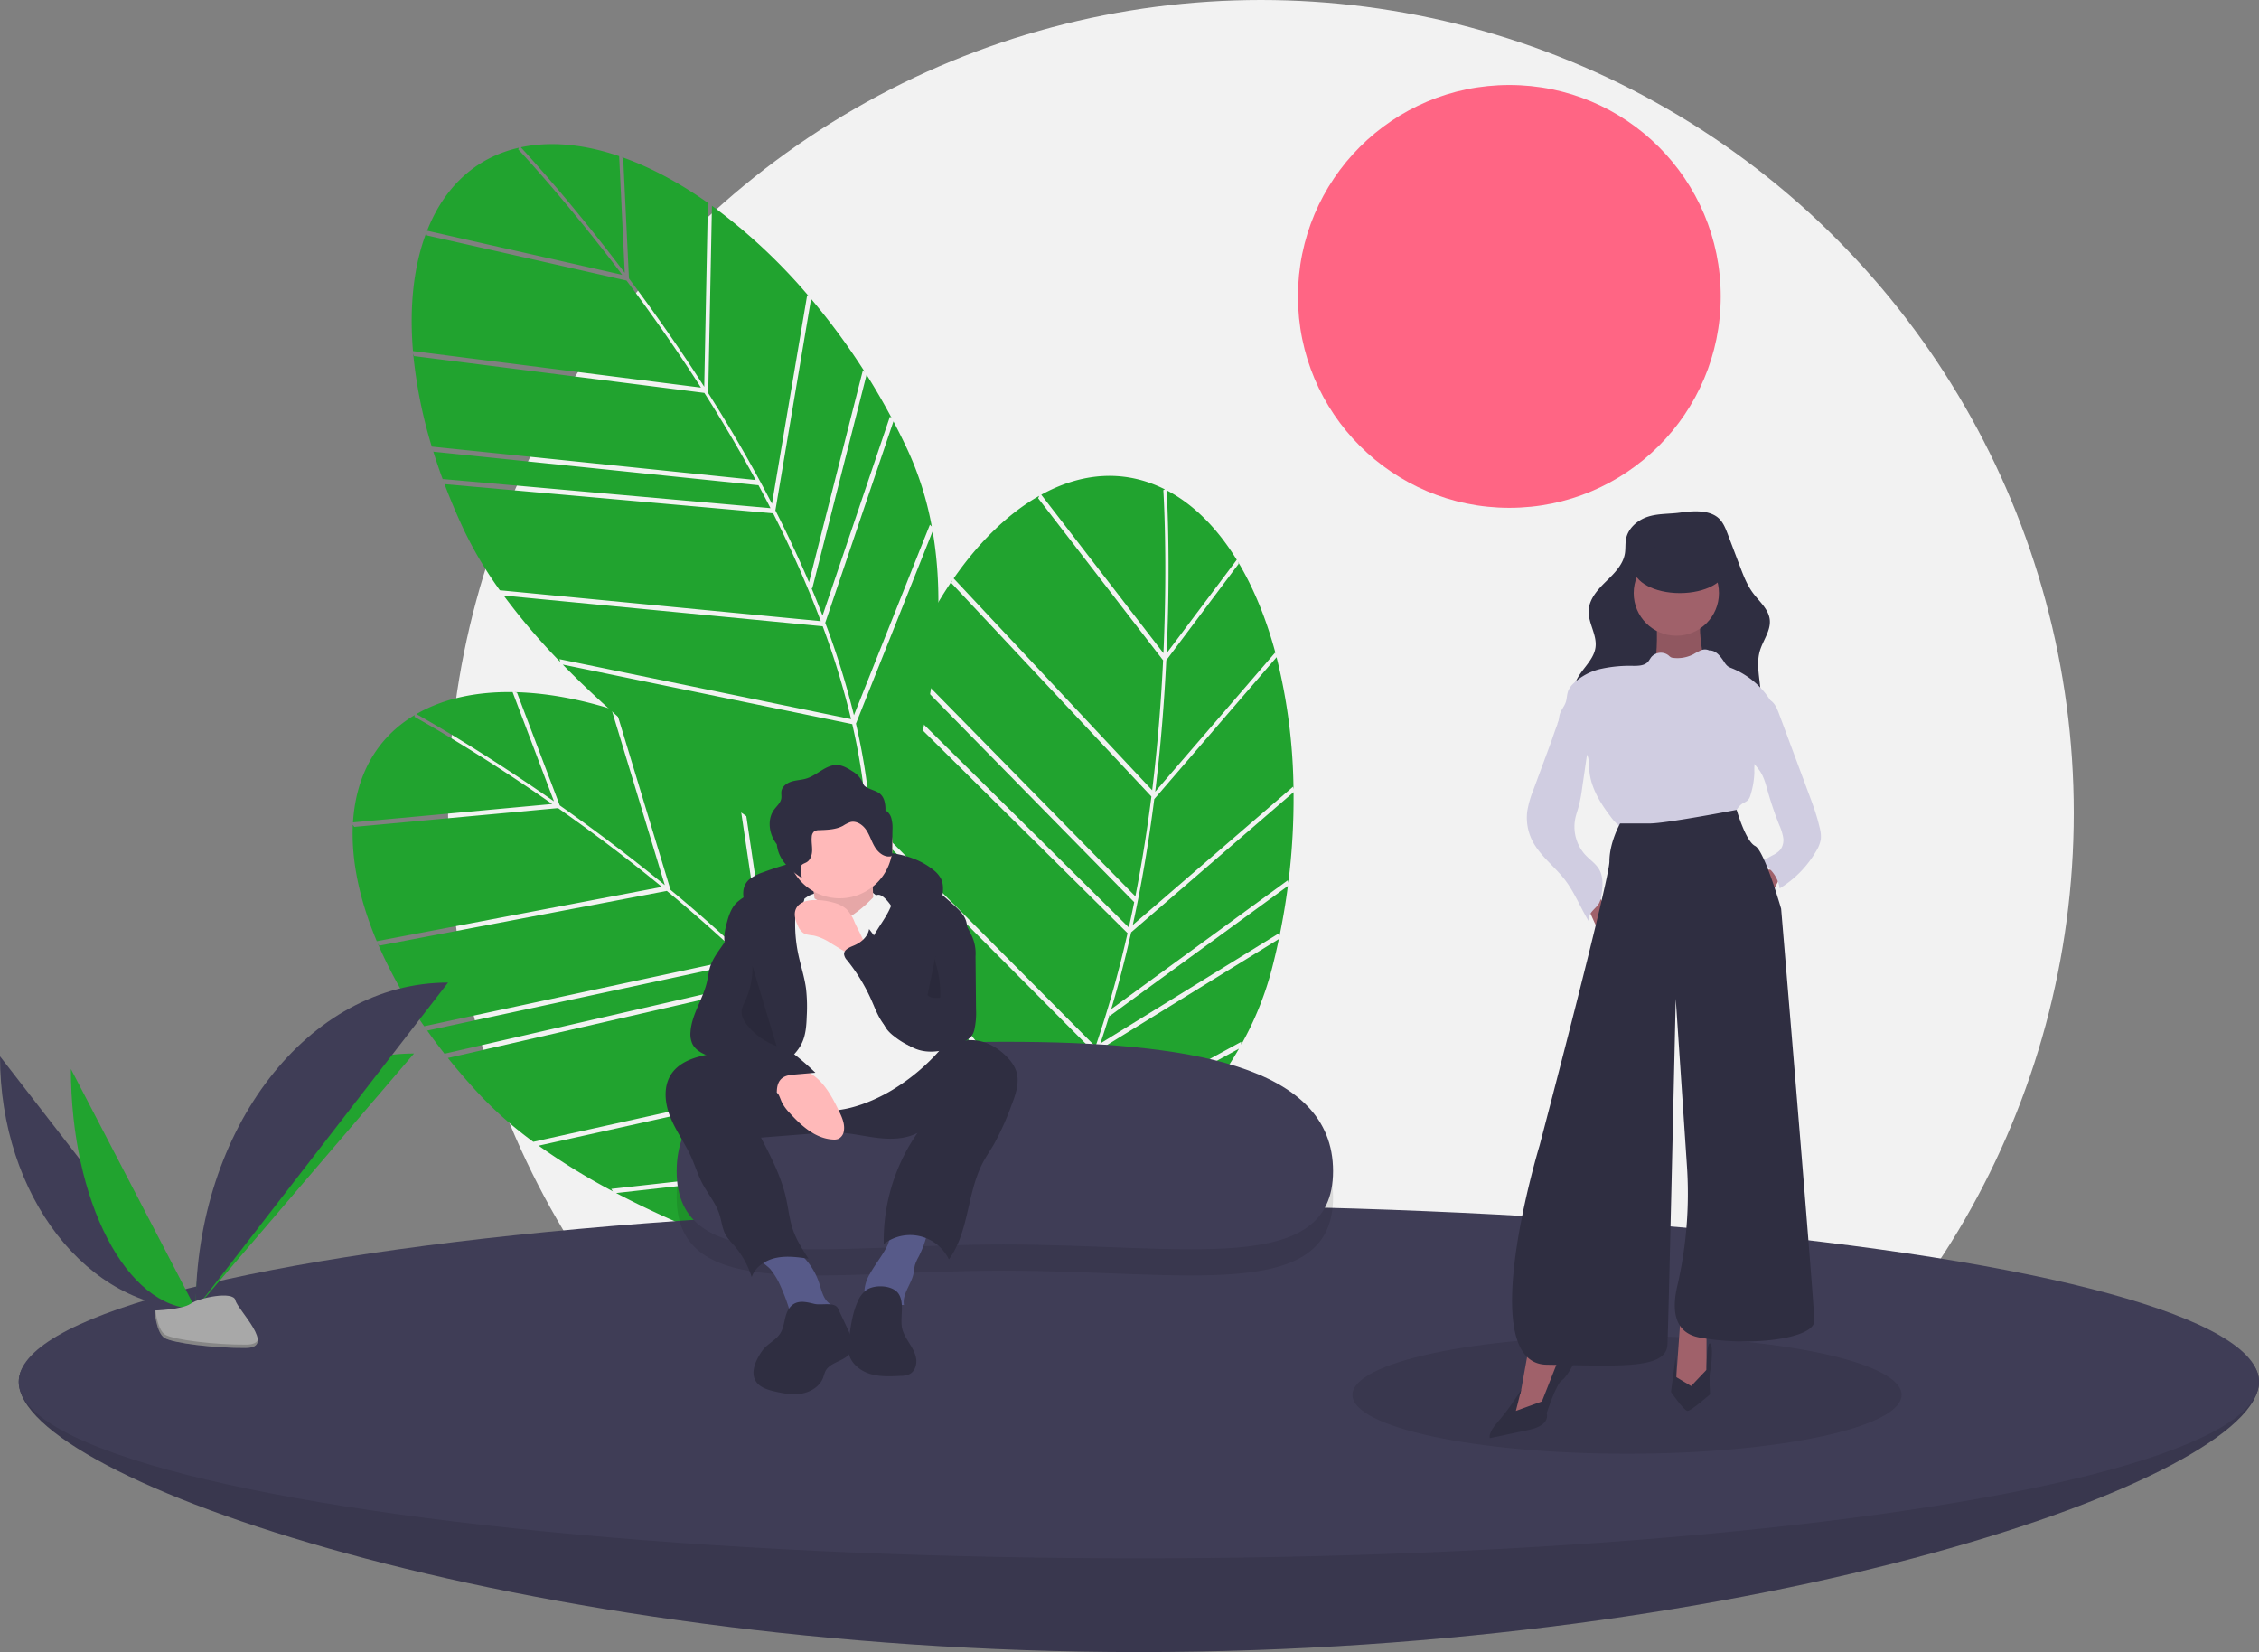 <svg data-name="Layer 1" xmlns="http://www.w3.org/2000/svg" width="1036.608" height="758.001"><rect width="100%" height="100%" fill="#808080" stroke="none"/><circle cx="578.606" cy="373" r="373" fill="#f2f2f2"/><circle cx="692.607" cy="136.001" r="97" fill="#ff6584"/><path d="M285.964 72.484l2.651 55.276c10.991 14.66 22.848 31.434 34.55 49.716l1.67-84.33.923.59c-13.536-9.67-27.297-17.069-40.716-21.765zm.719 52.708l-2.568-53.545c-15.072-5.14-29.695-6.845-43.062-4.461-.696.124-1.38.267-2.061.411 3.396 3.644 23.189 25.164 47.69 57.595zm121.693 65.947l.89.849q-5.48-10.305-11.616-20.039l-24.925 98.073-.422-.372q2.703 6.454 5.141 12.82zm-37.97-55.756l.918.735a258.753 258.753 0 0 0-44.628-41.701l-1.704 85.937q16.335 25.778 29.25 50.782zm-180.804 26.83a216.052 216.052 0 0 0 8.537 42.7l148.632 15.331c-7.76-14.308-15.77-27.732-23.545-39.967L189.98 163.38zm13.944 58.741l-.4-1.166 150.429 13.37q-2.726-5.331-5.513-10.522l-149.18-15.387-.392-1.168q2.255 7.354 5.056 14.873zm192.41-51.05l.904.798a309.002 309.002 0 0 0-24.667-33.563l-16.383 97.048q8.517 16.722 15.429 32.973zm-3.181 162.115c5.978 25.87 8.243 50.331 6.748 73.113 8.412-17.924 40.403-92.178 28.445-161.38zm-161.633-58.762a298.924 298.924 0 0 0 25.949 30.46l-.363-1.296 133.811 27.528a371.629 371.629 0 0 0-13.01-42.596zm54.386-147.162c-26.519-35.082-47.443-57.255-47.744-57.572l.345-.74c-20.123 4.57-34.332 18.26-42.15 38.078zm93.155 159.666c.494 1.32.996 2.642 1.473 3.956a369.221 369.221 0 0 1 11.703 38.435l34.86-87.43.851.854a146.38 146.38 0 0 0-11.13-35.228q-3.084-6.603-6.457-13.006zm-57.015-107.922c-11.582-18.067-23.304-34.64-34.17-49.126l-91.602-20.7-.31-1.155c-5.72 15.06-7.81 33.56-6.078 54.223z" fill="#21a32f"/><path d="M391.081 332.246l-132.832-27.327c55.872 57.355 134.04 101.341 139.03 104.122 2.327-25.27-.313-51.226-6.198-76.795zm-14.493-47.247l.03-.088a501.541 501.541 0 0 0-21.836-49.374l-150.799-13.405q3.84 10.17 8.68 20.557a179.711 179.711 0 0 0 16.701 28.133zM568.41 258.67l-33.214 44.265c-.885 18.3-2.452 38.783-5.1 60.327l55.074-63.884.334 1.042c-4.258-16.081-10.137-30.556-17.477-42.732zm-33.065 41.054l32.174-42.877c-8.33-13.572-18.505-24.212-30.32-30.902a64.11 64.11 0 0 0-1.85-.997c.292 4.972 1.81 34.17-.004 74.776zm51.665 128.41l.144 1.22q2.353-11.43 3.834-22.841l-81.748 59.637-.088-.555q-2.034 6.694-4.217 13.152zm6.318-67.16l.238 1.15a258.753 258.753 0 0 0-7.774-60.581l-56.124 65.1q-3.86 30.273-9.862 57.768zm-156.366-94.656a216.052 216.052 0 0 0-20.66 38.333L521 411.258c3.15-15.97 5.543-31.417 7.357-45.8l-91.848-97.999zm-26.726 54.136l.436-1.154 107.33 106.244q1.302-5.845 2.466-11.62l-105.083-107 .443-1.15q-2.954 7.102-5.592 14.68zm180.752 83.404l.188 1.19a309.003 309.003 0 0 0 2.409-41.582l-74.517 64.296q-4.105 18.311-9.148 35.236zM485.14 526.688c-11.896 23.738-25.753 44.022-41.435 60.614 17.91-8.439 89.91-45.224 124.838-106.15z" fill="#21a32f"/><path d="M398.131 378.338a298.924 298.924 0 0 0 .558 40.01l.547-1.229 85.502 106.549a371.63 371.63 0 0 0 17.148-41.105zm135.75-78.655c1.951-43.933-.022-74.356-.051-74.793l.737-.349c-18.413-9.316-38.089-7.834-56.75 2.443zm-30.09 182.389c-.462 1.332-.918 2.67-1.389 3.987a369.22 369.22 0 0 1-15.5 37.066l82.611-45.103.112 1.2a146.38 146.38 0 0 0 13.897-34.23q1.836-7.053 3.322-14.136zm24.922-119.485c2.603-21.302 4.145-41.543 5.016-59.63l-57.35-74.368.499-1.089c-14.01 7.952-27.42 20.867-39.265 37.886zM483.69 525.782l-84.876-105.769c6.45 79.81 38.599 163.545 40.668 168.868 17.91-17.978 32.432-39.653 44.208-63.099zm18.972-45.633l.079-.049a501.54 501.54 0 0 0 14.674-51.954L409.822 321.64q-3.529 10.282-6.426 21.37a179.711 179.711 0 0 0-5.08 32.318zM237.24 317.768l19.607 51.75c14.984 10.544 31.445 22.833 48.225 36.602l-24.477-80.716 1.06.275c-15.863-5.012-31.236-7.795-45.45-8.113zm16.976 49.905l-18.993-50.129c-15.922-.23-30.357 2.669-42.332 9.068-.623.332-1.23.68-1.833 1.028 4.356 2.416 29.831 16.763 63.158 40.033zm136.117 25.102l1.109.533q-8.396-8.107-17.24-15.467l6.61 100.974-.517-.223q4.565 5.302 8.852 10.602zm-53.344-41.289l1.1.415a258.753 258.753 0 0 0-55.332-25.864l24.942 82.255q23.503 19.467 43.514 39.255zM173.33 432.888a216.052 216.052 0 0 0 21.317 37.971l146.092-31.361c-11.802-11.21-23.569-21.5-34.745-30.733l-131.943 25.118zm31.418 51.555l-.741-.986 147.195-33.78q-4.24-4.229-8.495-8.304l-146.63 31.478-.735-.99q4.418 6.297 9.406 12.582zM371.957 376.42l1.107.479a309.003 309.003 0 0 0-33.834-24.295l14.417 97.36q13.269 13.27 24.865 26.589z" fill="#21a32f"/><path d="M419.04 531.579c13.683 22.756 23.398 45.319 29.018 67.447 2.46-19.646 9.933-100.152-22.83-162.27zm-171.88-5.924a298.924 298.924 0 0 0 34.094 20.948l-.746-1.12 135.767-15.18a371.627 371.627 0 0 0-25.54-36.49zm6.235-156.766c-36.063-25.167-62.816-39.787-63.2-39.996l.099-.81c-17.726 10.566-27.006 27.978-28.316 49.242zm137.946 123.053c.878 1.103 1.764 2.205 2.624 3.307a369.22 369.22 0 0 1 23.01 32.935l6.128-93.923 1.074.55a146.38 146.38 0 0 0-21.473-30.064q-4.975-5.326-10.162-10.373zm-87.58-85.014c-16.6-13.602-32.871-25.74-47.682-36.159l-93.515 8.63-.653-1.004c-.783 16.09 2.946 34.33 10.98 53.446z" fill="#21a32f"/><path d="M417.5 532.319l-134.773 15.069c70.863 37.276 158.8 54.947 164.404 56.049-5.597-24.752-16.13-48.62-29.63-71.118zm-28.387-40.454v-.093a501.541 501.541 0 0 0-36.027-40.207L205.53 485.429q6.795 8.484 14.61 16.867a179.711 179.711 0 0 0 24.578 21.592z" fill="#21a32f"/><path d="M1036.608 634.001c0 44.735-230.126 124-514 124s-514-79.265-514-124 230.126-38 514-38 514-6.735 514 38z" fill="#3f3d56"/><path d="M1036.608 634.001c0 44.735-230.126 124-514 124s-514-79.265-514-124 230.126-38 514-38 514-6.735 514 38z" opacity=".1"/><ellipse cx="522.608" cy="634.001" rx="514" ry="81" fill="#3f3d56"/><path d="M611.72 549.339c0 48.737-67.933 33.662-151.112 33.662s-150.104 15.075-150.104-33.662S378.43 490 461.608 490s150.113 10.6 150.113 59.338z" opacity=".1"/><path d="M611.72 537.339c0 48.737-67.933 33.662-151.112 33.662s-150.104 15.075-150.104-33.662S378.43 478 461.608 478s150.113 10.6 150.113 59.338z" fill="#3f3d56"/><path d="M344.138 403.233a21.87 21.87 0 0 1 5.987-3.002 152.655 152.655 0 0 1 42.182-9.183c12.542-.889 26.136.167 35.933 8.05a12.355 12.355 0 0 1 3.645 4.247c1.232 2.66.859 5.75.46 8.655a9.78 9.78 0 0 1-.84 3.258c-1.318 2.51-4.564 3.39-7.383 3.088s-5.464-1.493-8.245-2.046a36.856 36.856 0 0 0-5.207-.53l-17.44-.945c-10.844-.587-21.832-1.164-32.47 1.024a32.343 32.343 0 0 0-9.38 3.233c-2.43 1.364-4.067 3.322-6.321.802-3.96-4.427-6.153-12.562-.92-16.651z" fill="#2f2e41"/><path d="M371.163 410.945s23.457-10.515 32.354 1.618-4.853 7.28-4.853 7.28l-15.368 4.853-16.987-3.236z" fill="#f2f2f2"/><path d="M372.376 403.26s3.235 15.37.809 19.414 13.75 9.706 13.75 9.706l15.369-6.47s-4.044-25.076 0-29.929z" fill="#ffb9b9"/><path d="M372.376 403.26s3.235 15.37.809 19.414 13.75 9.706 13.75 9.706l15.369-6.47s-4.044-25.076 0-29.929z" opacity=".1"/><path d="M357.22 588.056a88.474 88.474 0 0 1 5.344 14.007 1.14 1.14 0 0 0 1.416.942l14.388-.016c1.775-.002 4.157-.572 4.139-2.348-.013-1.247-1.288-2.025-2.237-2.835-2.634-2.247-3.32-5.953-4.41-9.239a31.343 31.343 0 0 0-11.663-15.663 6.826 6.826 0 0 0-2.493-1.232 6.951 6.951 0 0 0-2.733.148c-2.526.51-11.957 2.253-10.176 5.926.767 1.582 3.61 3.229 4.802 4.706a33.797 33.797 0 0 1 3.622 5.604zm50.03-16.687a32.69 32.69 0 0 1-1.691 3.11c-2.085 3.437-4.544 6.644-6.486 10.164a16.778 16.778 0 0 0-2.363 7.074 7.857 7.857 0 0 0 2.746 6.685c2.088 1.585 4.952 1.659 7.547 1.29s5.177-1.114 7.791-.918c-.881-4.988 3.326-9.378 4.378-14.333.295-1.392.34-2.835.735-4.202a20.59 20.59 0 0 1 1.629-3.6 46.556 46.556 0 0 0 4.393-12.96c.1-.546-12.789-.636-13.998-.375-3.773.816-3.22 4.936-4.68 8.065z" fill="#575a89"/><path d="M307.913 493.003c-3.68 5.758-2.832 13.388-.247 19.714s6.697 11.917 9.512 18.143c1.794 3.97 3.053 8.178 5.073 12.037 2.503 4.778 6.156 8.99 7.836 14.117 1.07 3.267 1.316 6.849 3.05 9.818a30.092 30.092 0 0 0 3.572 4.432 40.956 40.956 0 0 1 8.234 14.708c1.585-4.721 6.33-7.817 11.204-8.837s9.924-.328 14.855.369c-2.75-4.261-5.528-8.577-7.167-13.376-1.586-4.642-2.054-9.58-3.122-14.367-2.19-9.818-6.87-18.873-11.502-27.801l23.81-1.889a92.829 92.829 0 0 1 11.699-.434c6.145.29 12.166 1.796 18.279 2.493s12.58.514 18.028-2.346a86.39 86.39 0 0 0-15.5 51.02 19.753 19.753 0 0 1 29.901 7.056c9.331-12.75 8.222-30.502 15.616-44.466 1.52-2.872 3.384-5.546 5.025-8.35a123.09 123.09 0 0 0 7.939-17.545c2.068-5.29 4.151-11.176 2.168-16.498a17.226 17.226 0 0 0-3.535-5.436c-4.266-4.703-10.204-8.183-16.552-8.328-9.746-.222-17.796 7.002-26.345 11.686a60.623 60.623 0 0 1-33.269 6.9c-11.742-.832-22.957-4.676-34.144-8.061a162.454 162.454 0 0 0-17.04-4.396c-4.798-.9-9.367.097-14.095 1.324-5.147 1.336-10.32 3.677-13.283 8.313z" fill="#2f2e41"/><path d="M409.584 387.893a24.286 24.286 0 0 1-24.266 24.265 23.681 23.681 0 0 1-4.312-.388 24.265 24.265 0 1 1 28.578-23.877z" fill="#ffb9b9"/><path d="M371.163 410.945s4.448 2.022 6.066 3.64 6.471 10.515 14.56 4.853 8.897-8.897 11.324-8.897 5.662 4.853 5.662 4.853l22.244 66.731a93.16 93.16 0 0 1-20.626 17.39c-12.942 8.09-28.31 12.134-35.59 8.898s-21.03-5.662-23.458-12.133-6.47-25.883-6.47-25.883l11.324-49.341z" fill="#f2f2f2"/><path d="M368.04 478.435c1.763-3.809 2.02-8.12 2.169-12.315a74.654 74.654 0 0 0-.33-12.459c-.716-5.41-2.478-10.623-3.591-15.966a67.5 67.5 0 0 1-1.415-14.25c.017-2.184.175-4.484 1.365-6.315.83-1.278 2.129-2.267 2.648-3.7 1.017-2.81-1.497-5.75-4.251-6.908a16.726 16.726 0 0 0-10.471-.42 49.818 49.818 0 0 0-9.85 4.03 22.549 22.549 0 0 0-6.434 4.16c-2.511 2.597-3.615 6.216-4.507 9.717-.713 2.803-1.347 5.725-.804 8.566.881 4.612 4.641 8.081 6.646 12.328 2.327 4.932 2.17 10.678 1.245 16.052s-2.57 10.629-3.076 16.058.27 11.266 3.673 15.529c1.386 1.736 5.146 5.853 7.684 5.387 1.994-.366 4.884-4.755 6.49-6.146 4.64-4.019 10.144-7.593 12.808-13.348zm42.378-70.128c.07 4.512-1.918 8.8-4.256 12.658s-5.086 7.508-6.81 11.677a26.764 26.764 0 0 0-1.249 16.466 53.12 53.12 0 0 0 1.785 5.51l4.432 12.156a21.1 21.1 0 0 0 2.57 5.395 17.424 17.424 0 0 0 3.492 3.36 32.597 32.597 0 0 0 11.396 5.945 19.272 19.272 0 0 0 12.671-.723 183.365 183.365 0 0 1 7.872-48.597c.886-2.912 1.854-5.977 1.17-8.943-.765-3.322-3.433-5.816-5.97-8.093-7.756-6.966-16.286-14.283-26.67-15.222-6.008-.543-.484 5.15-.433 8.411z" fill="#2f2e41"/><path d="M357.337 502.35c.615 1.204.998 2.515 1.606 3.723a20.803 20.803 0 0 0 3.3 4.438c5.409 5.997 12.02 11.97 20.087 12.332a5.508 5.508 0 0 0 2.368-.298 4.694 4.694 0 0 0 2.52-3.602c.571-3.132-.812-6.258-2.196-9.126-3-6.214-6.377-12.587-11.995-16.595a22.506 22.506 0 0 0-19.417-2.921c-2.926.901-7.779 2.475-3.904 5.145 2.939 2.026 5.927 3.568 7.63 6.903zm34.873-79.125a18.078 18.078 0 0 0-3.796-6.12 14.083 14.083 0 0 0-5.798-2.938 31.71 31.71 0 0 0-8.507-1.22c-3.425-.02-7.397.898-8.852 4-1.155 2.463-.26 5.38.903 7.838a7.685 7.685 0 0 0 2.398 3.24c1.478.998 3.388.966 5.14 1.3a23.703 23.703 0 0 1 7.595 3.442l6 3.627 10.306 6.23c-.272-.165-.175-7.232-.492-8.39-1.02-3.731-3.315-7.476-4.897-11.009z" fill="#ffb9b9"/><path d="M362.19 600.232c-2.412 3.277-1.929 7.961-4.065 11.424-1.851 3.002-5.34 4.576-7.657 7.235a19.396 19.396 0 0 0-1.968 2.832c-2.149 3.599-3.895 8.21-1.78 11.829 1.703 2.91 5.28 4.048 8.562 4.823 4.147.98 8.456 1.764 12.651 1.015s8.296-3.317 9.791-7.308a28.23 28.23 0 0 1 1.047-2.954c2.274-4.476 9.406-4.525 11.733-8.974 1.629-3.113.132-6.877-1.365-10.056l-4.57-9.71c-1.517-3.221-7.665-1.368-10.87-2.14-4.18-1.008-8.502-2.117-11.51 1.984z" fill="#2f2e41"/><path d="M397.54 591.89a12.996 12.996 0 0 0-4.135 5.666c-2.262 5.218-3.039 10.939-3.793 16.576a20.075 20.075 0 0 0-.131 6.799c.975 4.603 5.146 7.994 9.637 9.401s9.306 1.191 14.007.96a10.028 10.028 0 0 0 4.402-.894c2.363-1.302 3.285-4.364 2.88-7.03s-1.862-5.04-3.288-7.33-2.884-4.661-3.293-7.327c-.687-4.485 1.252-11.07-1.503-15.127-2.762-4.066-11.098-4.276-14.783-1.693zm11.433-216.644a6.16 6.16 0 0 0-2.671-3.487 14.136 14.136 0 0 0-.564-4.601c-1.47-4.345-4.951-4.096-8.236-6.016-1.425-.834-1.337-1.57-2.079-2.94a10.907 10.907 0 0 0-4.202-4.287c-2.107-1.343-4.332-2.725-6.825-2.895-5.239-.357-9.256 4.57-14.263 6.152-2.207.697-4.579.726-6.797 1.384s-4.433 2.233-4.763 4.524c-.153 1.057.116 2.142-.038 3.2-.308 2.101-2.152 3.573-3.386 5.301-2.73 3.822-2.417 9.222-.235 13.38a18.807 18.807 0 0 0 1.574 2.463 15.15 15.15 0 0 0 1.662 5.626c2.182 4.159 5.938 7.266 9.861 9.848a23.276 23.276 0 0 1-.582-4.2 2.897 2.897 0 0 1 .179-1.39c.437-.914 1.591-1.157 2.472-1.657 1.823-1.036 2.538-3.329 2.59-5.425s-.391-4.196-.171-6.282a3.432 3.432 0 0 1 1.175-2.525 4.059 4.059 0 0 1 2.215-.528c3.735-.152 7.639-.22 10.934-1.987a16.203 16.203 0 0 1 3.403-1.722c2.8-.73 5.662 1.232 7.276 3.635s2.418 5.26 3.907 7.742 4.061 4.694 6.94 4.4a1.152 1.152 0 0 0 .86-.382 1.289 1.289 0 0 0 .158-.733l.161-11.004a16.633 16.633 0 0 0-.555-5.594zM332.18 432.81c-2.315 3.416-4.985 6.7-6.257 10.625-.748 2.308-.98 4.746-1.522 7.11-1.804 7.875-7.015 14.869-7.539 22.93a10.902 10.902 0 0 0 .766 5.265c1.495 3.252 5.072 4.965 8.485 6.043s7.077 1.855 9.801 4.176a30.036 30.036 0 0 1 3.714 4.306 35.976 35.976 0 0 0 17.184 11.757c-.534-3.68-.785-8.117 2.157-10.392 1.593-1.231 3.721-1.45 5.727-1.624l9.477-.819a121.786 121.786 0 0 0-20.775-16.184c-2.62-1.619-5.473-3.327-6.67-6.165a14.89 14.89 0 0 1-.755-5.688 140.155 140.155 0 0 0-1.786-21.04c-.78-4.832-1.813-9.62-2.995-14.37-.331-1.334-2.292-7.315-4.705-5.915-.568.33-1.1 4.124-1.432 4.91a29.785 29.785 0 0 1-2.875 5.075zm109.157-12.907l3.87 8.049a19.34 19.34 0 0 1 2.44 10.884l.23 24.145a35.162 35.162 0 0 1-.794 9.614 7.7 7.7 0 0 1-1.335 2.871 8.973 8.973 0 0 1-2.29 1.844c-7.324 4.577-16.822 7.178-24.561 3.343a33.99 33.99 0 0 1-5.036-3.287c-3.084-2.284-6.214-4.613-8.521-7.68-2.415-3.21-3.799-7.053-5.424-10.726a82.43 82.43 0 0 0-11.205-18.38 4.846 4.846 0 0 1-1.388-2.75c-.048-2.117 2.463-3.159 4.42-3.964 3.346-1.375 6.5-4.03 7.06-7.603 7.112 9.327 14.96 19.182 26.184 22.59a1.158 1.158 0 0 0 1.782-.99c.637-2.665.862-5.41 1.328-8.11a46.202 46.202 0 0 1 4.874-14.057c1.33-2.462 5.634-11.475 8.366-5.793z" fill="#2f2e41"/><path d="M345.294 443.178a37.123 37.123 0 0 1-3.547 16.543 13.67 13.67 0 0 0-1.388 3.645c-.425 2.719 1.123 5.352 2.891 7.46a30.678 30.678 0 0 0 13.117 9.126m72.97-41.59c-.57 1.534-.053 3.23.387 4.806a48.418 48.418 0 0 1 1.764 14.05.511.511 0 0 1-.598.612c-1.867.114-4.004.127-5.27-1.25" opacity=".1"/><ellipse cx="746.608" cy="640.001" rx="126" ry="27" opacity=".1"/><path fill="#a0616a" d="M809.608 399.001L800.608 408.001 809.608 417.001 818.608 399.001 809.608 399.001z"/><path d="M811.634 320.96c2.526 1.034 3.727 3.86 4.68 6.418l11.674 31.371 2.273 6.107c1.114 2.994 2.23 5.99 3.172 9.044q.894 2.896 1.578 5.853a15.392 15.392 0 0 1 .539 5.189 14.421 14.421 0 0 1-2.064 5.406 48.394 48.394 0 0 1-16.815 17.246 15.697 15.697 0 0 0-9.127-11.936l6.037-3.32a10.916 10.916 0 0 0 3.383-2.477 7.43 7.43 0 0 0 1.292-5.664 24.341 24.341 0 0 0-1.792-5.681 155.063 155.063 0 0 1-5.265-15.454c-.877-3.1-1.683-6.286-3.42-8.998-1.577-2.46-3.86-4.428-5.292-6.976-2.183-3.882-2.127-8.661-1.163-13.01.814-3.67 2.178-7.203 3.327-10.777.902-2.808 4.28-3.447 6.983-2.34z" fill="#d0cde1"/><path d="M755.972 237.144c-4.642 1.568-8.848 5.235-9.799 10.042-.44 2.228-.17 4.544-.541 6.785-.86 5.197-4.94 9.166-8.702 12.852s-7.648 7.97-7.923 13.231c-.3 5.76 3.877 11.157 3.154 16.88-.84 6.648-7.862 10.956-9.598 17.43-1.16 4.321.261 8.977 2.598 12.793 4.454 7.272 12.066 12.21 20.172 14.856s16.74 3.203 25.266 3.293c10.382.108 21.655-.783 29.456-7.635a23.598 23.598 0 0 0 7.834-15.363c.74-7.937-2.572-16.138-.287-23.776 1.438-4.806 5.045-9.196 4.507-14.184-.527-4.877-4.786-8.334-7.709-12.274-2.728-3.679-4.384-8.023-6.006-12.306l-5.552-14.655c-1.091-2.88-2.29-5.91-4.722-7.801-4.553-3.54-11.875-2.844-17.2-2.114-4.939.677-10.198.342-14.948 1.946z" fill="#2f2e41"/><path d="M760.267 285.44s.543 16.302-1.087 17.932 6.52 12.499 6.52 12.499l14.673-.544 7.608-5.977-6.521-8.695s-2.717-14.128-.544-17.389-20.65 2.174-20.65 2.174z" fill="#a0616a"/><path d="M760.267 285.44s.543 16.302-1.087 17.932 6.52 12.499 6.52 12.499l14.673-.544 7.608-5.977-6.521-8.695s-2.717-14.128-.544-17.389-20.65 2.174-20.65 2.174z" opacity=".1"/><path fill="#a0616a" d="M726.303 411.24L735.541 431.89 742.606 423.195 728.477 404.719 726.303 411.24z"/><path fill="#a0616a" d="M701.578 618.009L697.774 639.203 691.253 648.441 695.057 650.614 701.578 649.527 709.186 646.81 712.446 634.312 718.424 618.009 701.578 618.009z"/><path fill="#a0616a" d="M771.135 604.967L768.961 635.399 774.395 639.746 783.09 632.138 783.09 609.858 771.135 604.967z"/><circle cx="769.233" cy="272.126" r="19.563" fill="#a0616a"/><path d="M784.329 298.438a4.528 4.528 0 0 0-3.77-.072 30.592 30.592 0 0 0-3.45 1.798 15.98 15.98 0 0 1-9.286 1.689 3.195 3.195 0 0 1-1.086-.28 5.222 5.222 0 0 1-.995-.802 5.757 5.757 0 0 0-7.97.687c-.575.716-.969 1.57-1.596 2.24-1.624 1.737-4.304 1.808-6.681 1.803a61.953 61.953 0 0 0-14.68 1.346 26.885 26.885 0 0 0-12.89 6.83 9.817 9.817 0 0 0-2.29 3.265c-.655 1.69-.569 3.59-1.158 5.305-.656 1.91-2.11 3.477-2.699 5.41-.443 1.454-.381 3.074-1.123 4.402 3.176 2.75 5.867 6.415 9.042 9.163 2.103 1.82 4.304 3.79 5.095 6.455a21.13 21.13 0 0 1 .47 5.006c.393 8.038 4.752 15.33 9.627 21.733a24.508 24.508 0 0 0 4.751 5.048 20.621 20.621 0 0 0 8.202 3.293c5.552 1.136 11.266 1.13 16.932 1.073 5.856-.058 11.815-.182 17.381-2.002a15.454 15.454 0 0 0 7.347-4.562c2.29-2.812 3.183-6.88 6.307-8.722a11.462 11.462 0 0 0 2.136-1.275 5.542 5.542 0 0 0 1.309-2.443 37.84 37.84 0 0 0 1.788-10.547 30.687 30.687 0 0 1 .435-6.421 21.835 21.835 0 0 1 2.34-5.314l6.474-11.74c.526-.954.39-2.358.437-3.447a8.499 8.499 0 0 0-1.392-4.407 37.604 37.604 0 0 0-18.705-16.374 7.708 7.708 0 0 1-1.767-.865 7.27 7.27 0 0 1-1.617-1.93c-1.718-2.588-3.816-5.504-6.918-5.343z" fill="#d0cde1"/><path d="M703.653 362.375a46.58 46.58 0 0 0-2.796 9.64 23.422 23.422 0 0 0 2.117 13.365c3.489 7.18 10.356 12.05 15.203 18.394 4.504 5.893 7.186 12.957 11.086 19.266-.68-1.606.146-3.465 1.259-4.808s2.536-2.457 3.352-3.998a11.658 11.658 0 0 0 1.032-3.784c.583-3.912.897-8.163-1.098-11.578-1.501-2.571-4.094-4.279-6.148-6.435a19.181 19.181 0 0 1-4.856-16.603c.395-2.034 1.122-3.986 1.667-5.985a68.465 68.465 0 0 0 1.527-8.16l2.447-16.808c.651-4.47 1.202-9.418-1.33-13.16a5.513 5.513 0 0 0-1.986-1.878 7.136 7.136 0 0 0-2.114-.596c-2.663-.435-6.27-1.601-7.571 1.252-1.57 3.445-2.662 7.2-3.976 10.75z" fill="#d0cde1"/><path d="M796.918 371.57s-32.304 6.25-39.912 6.25h-13.585s-4.89 8.695-4.89 17.39-32.062 130.419-32.062 130.419-30.432 99.988 3.26 100.532 54.885 2.173 55.428-9.238 3.804-158.677 3.804-158.677l5.073 75.723a187.987 187.987 0 0 1-4.32 55.905c-2.432 10.268-2.055 21.524 10.116 23.788 23.366 4.347 52.71.544 52.71-7.608s-15.215-189.108-15.215-189.108-7.608-26.627-11.955-28.801-8.452-16.574-8.452-16.574z" fill="#2f2e41"/><path d="M695.6 647.354l11.955-4.348 8.152-20.65 8.694-1.086s-4.89 10.325-7.608 11.955-7.064 15.216-7.064 15.216 2.174 5.434-8.151 7.607-17.933 3.804-17.933 3.804-1.087-2.173 3.804-7.608 10.602-14.582 10.602-14.582zm73.361-24.997l-2.173 16.302s5.977 8.695 7.607 8.695 10.325-7.608 10.325-7.608-.543-8.151 0-10.325 1.63-12.498 0-13.042-1.63 12.111-1.63 12.111l-7.064 7.452-6.812-4.084z" fill="#2f2e41"/><ellipse cx="770.863" cy="260.714" rx="21.193" ry="11.412" fill="#2f2e41"/><path d="M0 484.66c0 64.016 40.16 115.817 89.79 115.817" fill="#3f3d56"/><path d="M89.79 600.477c0-64.735 44.817-117.118 100.202-117.118m-157.46 7.104c0 60.809 25.61 110.014 57.259 110.014" fill="#21a32f"/><path d="M89.79 600.477c0-82.717 51.802-149.651 115.818-149.651" fill="#3f3d56"/><path d="M70.901 601.294s12.734-.392 16.572-3.125 19.587-5.996 20.54-1.613 19.136 21.797 4.76 21.913-33.405-2.239-37.235-4.572-4.637-12.603-4.637-12.603z" fill="#a8a8a8"/><path d="M113.03 616.944c-14.377.116-33.405-2.24-37.235-4.573-2.917-1.777-4.08-8.152-4.469-11.094-.27.012-.425.017-.425.017s.807 10.27 4.637 12.603 22.858 4.688 37.235 4.572c4.15-.033 5.583-1.51 5.504-3.696-.576 1.32-2.159 2.146-5.248 2.17z" opacity=".2"/></svg>